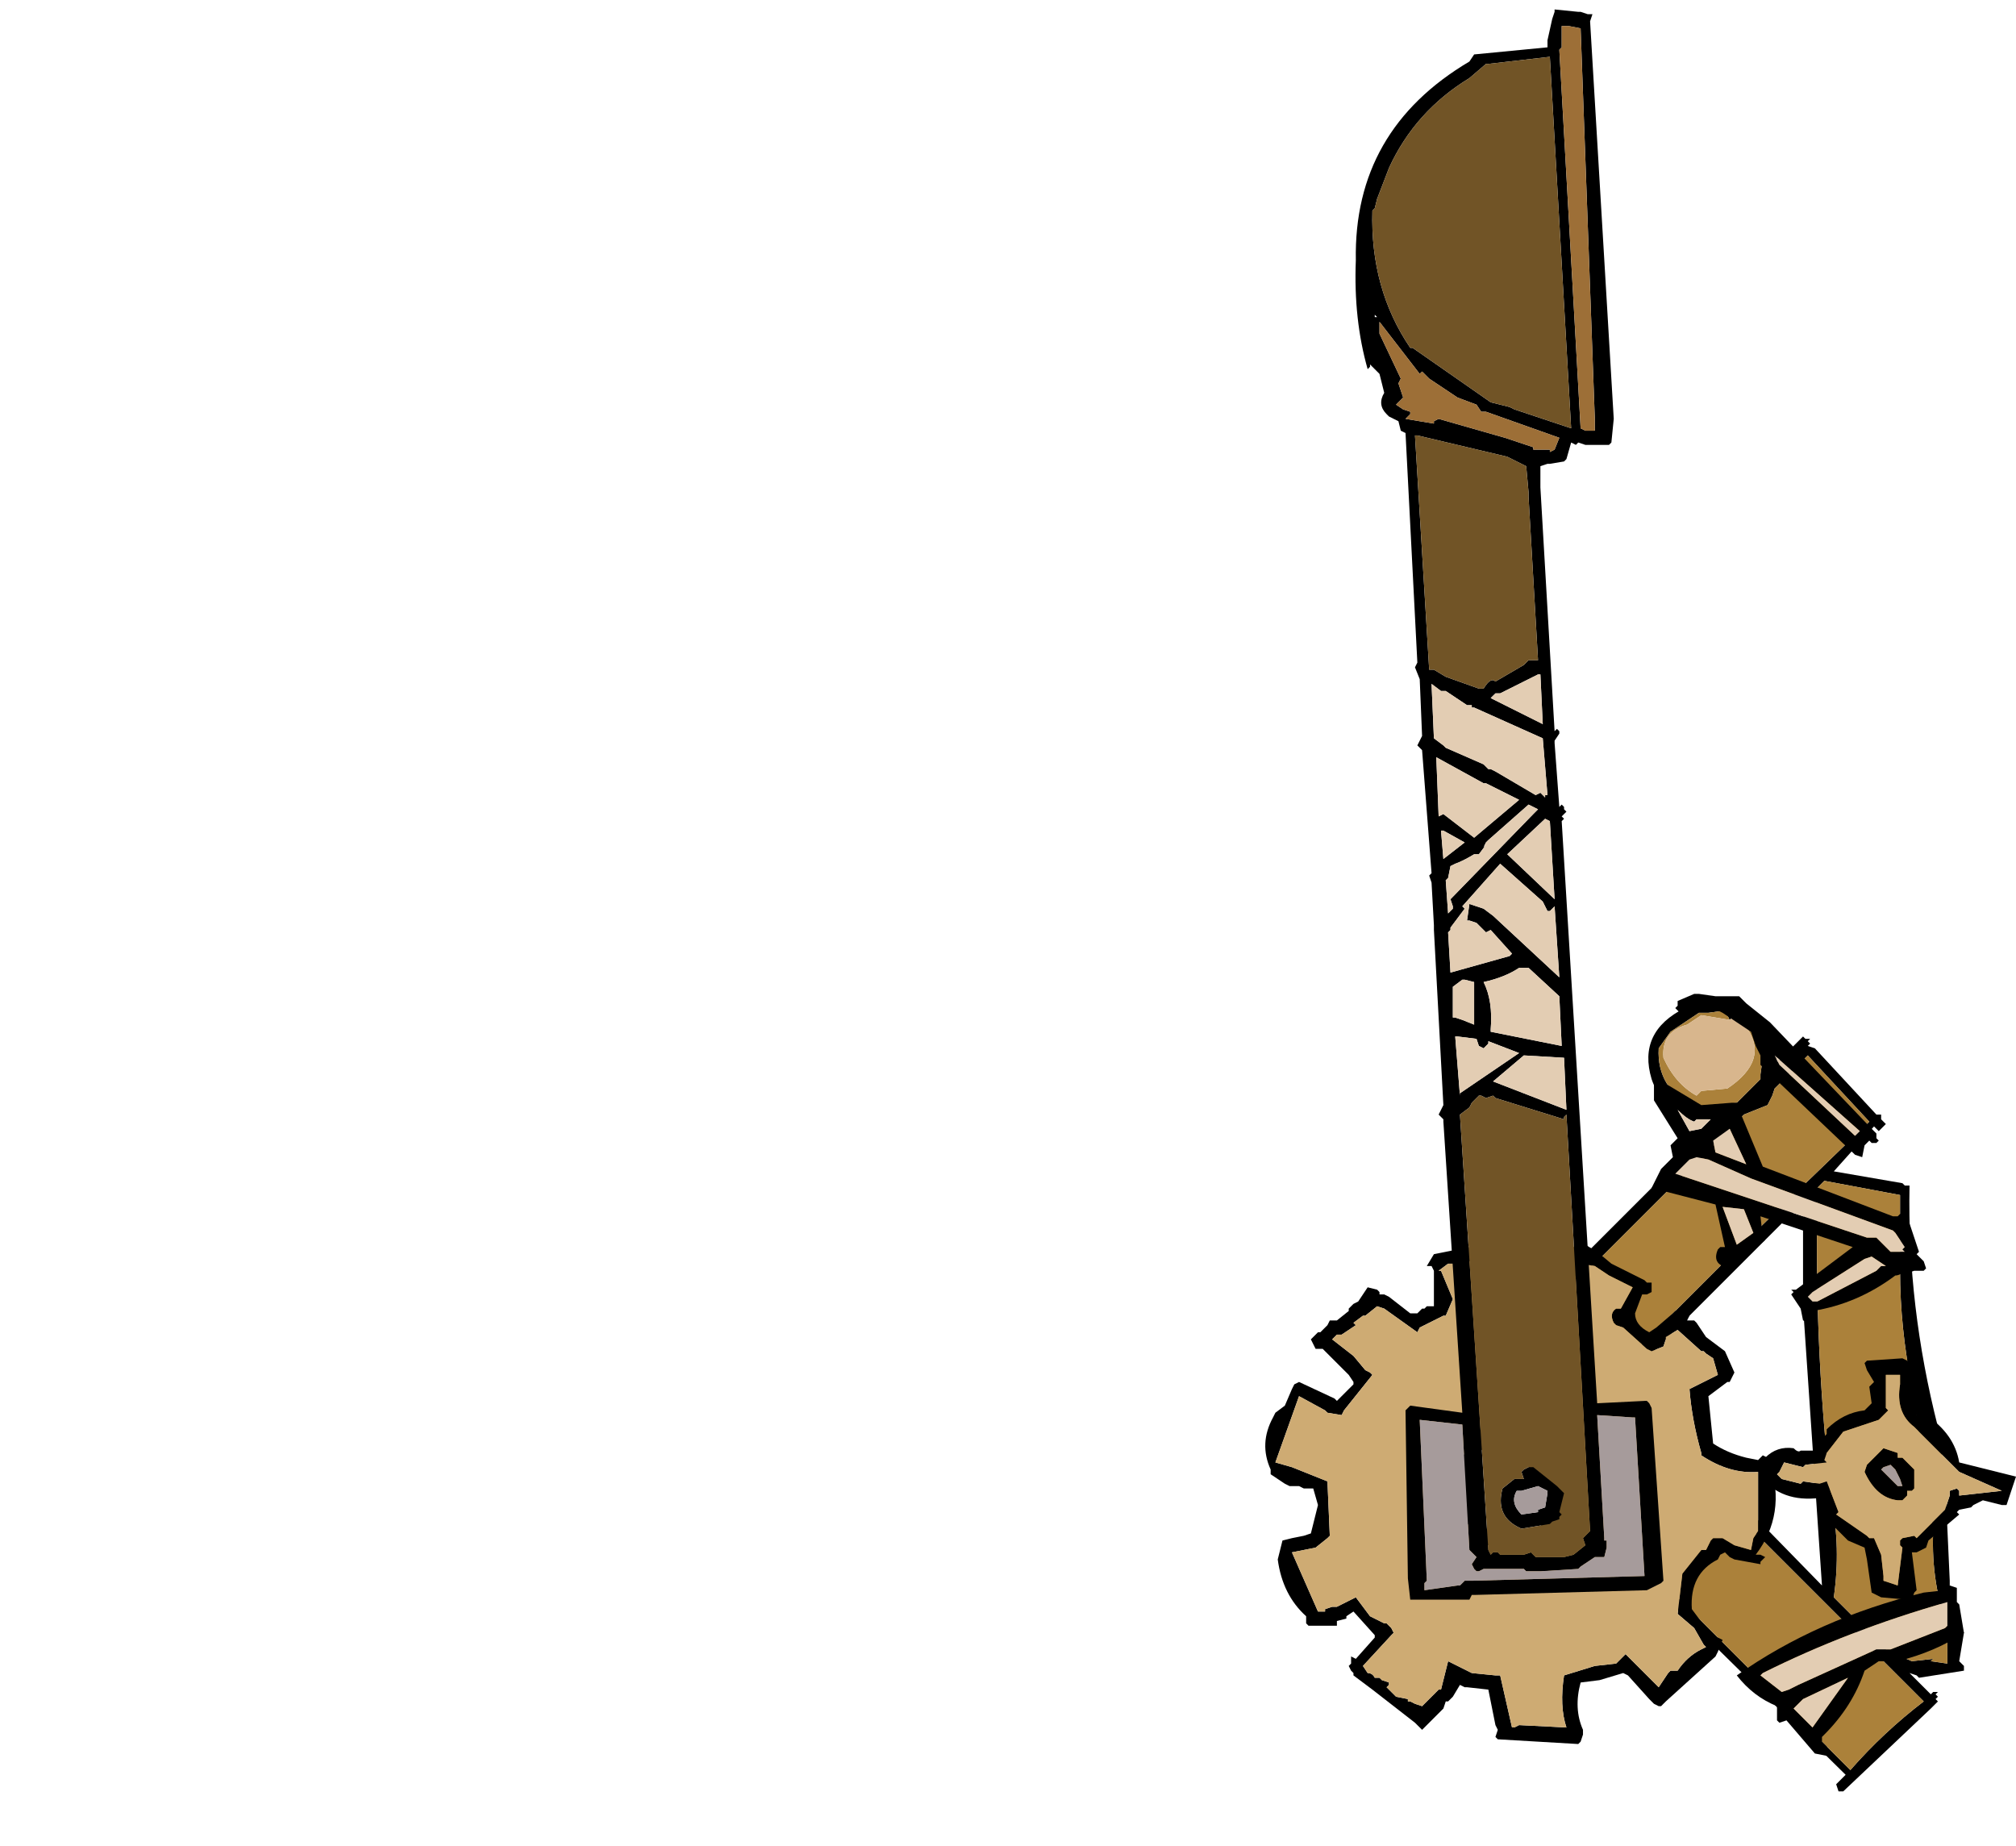 <?xml version="1.0" encoding="UTF-8" standalone="no"?>
<svg xmlns:xlink="http://www.w3.org/1999/xlink" height="234.0px" width="255.6px" xmlns="http://www.w3.org/2000/svg">
  <g transform="matrix(6.0, 0.0, 0.0, 6.0, 190.8, 187.5)">
    <use height="16.85" transform="matrix(1.0, 0.0, 0.0, 1.0, -1.1, -10.25)" width="10.8" xlink:href="#shape0"/>
    <use height="10.55" transform="matrix(1.0, 0.0, 0.0, 1.0, -5.05, -4.95)" width="10.75" xlink:href="#shape1"/>
    <use height="33.65" transform="matrix(1.0, 0.0, 0.0, 1.0, -3.15, -31.05)" width="6.5" xlink:href="#shape2"/>
    <use height="5.1" transform="matrix(1.0, 0.0, 0.0, 1.0, 5.4, -2.55)" width="5.4" xlink:href="#shape3"/>
  </g>
  <defs>
    <g id="shape0" transform="matrix(1.0, 0.0, 0.0, 1.0, 1.1, 10.25)">
      <path d="M9.3 -0.05 L9.4 2.15 9.4 2.45 9.7 3.25 9.6 3.85 9.65 3.9 9.7 3.95 9.7 4.05 8.75 4.2 8.7 4.15 8.55 4.1 9.0 4.55 9.05 4.5 9.15 4.5 9.1 4.55 9.15 4.6 9.1 4.65 9.15 4.7 9.1 4.75 9.0 4.85 7.15 6.6 7.05 6.6 7.0 6.45 7.2 6.25 0.8 -0.05 0.6 -0.05 0.6 -0.15 0.55 -0.2 0.45 -0.3 -0.9 -1.75 -1.0 -1.85 -1.1 -1.95 -1.05 -2.0 -0.95 -2.0 -0.85 -2.2 -0.75 -2.3 -0.55 -2.5 -0.65 -2.6 -0.65 -2.7 -0.6 -2.75 -0.45 -2.7 -0.4 -2.65 3.45 -6.5 4.5 -7.55 3.65 -7.8 Q3.25 -8.0 3.1 -8.45 2.8 -9.45 3.8 -9.95 L3.95 -10.1 4.5 -10.15 5.2 -9.95 5.8 -9.15 5.85 -9.1 5.8 -9.05 5.7 -8.75 6.3 -9.35 6.35 -9.3 6.45 -9.3 6.4 -9.25 6.45 -9.2 6.4 -9.15 6.55 -9.1 7.85 -7.7 7.95 -7.7 7.95 -7.6 8.05 -7.5 8.0 -7.45 7.9 -7.35 7.8 -7.45 6.95 -6.5 8.4 -6.25 8.45 -6.2 8.55 -6.2 Q8.5 -3.65 9.15 -1.1 L9.3 -0.05 M9.35 3.9 L9.35 3.3 9.4 3.25 Q9.0 2.25 9.05 1.1 L8.6 -1.95 Q8.35 -3.2 8.35 -4.4 L8.35 -5.4 8.35 -6.0 6.75 -6.3 6.5 -6.05 6.55 -6.1 6.6 -6.05 6.55 -5.7 6.6 -5.65 Q6.55 -2.6 6.9 0.45 7.1 1.45 6.95 2.5 L8.2 3.75 8.25 3.8 8.25 3.7 8.6 3.85 9.05 3.8 9.0 3.85 9.35 3.9 9.4 3.95 9.35 3.9 M6.3 -5.45 L6.35 -5.9 3.8 -3.35 2.5 -2.05 2.55 -2.0 6.7 2.25 6.3 -3.65 6.3 -5.45 M2.3 -1.85 L0.75 -0.4 0.85 -0.3 7.3 6.15 Q8.0 5.35 8.85 4.7 L2.35 -1.8 2.3 -1.85 M6.4 -8.95 L6.35 -8.9 6.3 -8.85 5.7 -8.25 5.65 -8.1 5.55 -7.9 5.05 -7.7 2.05 -4.7 -0.25 -2.5 1.1 -1.05 4.7 -4.65 7.7 -7.55 6.4 -8.95 M5.1 -9.55 L4.95 -9.7 4.8 -9.75 4.75 -9.7 4.65 -9.9 4.3 -9.85 4.1 -9.85 3.5 -9.45 3.25 -9.1 Q3.2 -8.25 4.05 -7.8 L4.9 -7.95 5.4 -8.45 5.4 -8.55 5.45 -8.9 5.5 -9.15 5.1 -9.55 M-0.4 -2.25 L-0.7 -1.85 0.6 -0.55 0.95 -0.9 -0.45 -2.3 -0.4 -2.25" fill="#000000" fill-rule="evenodd" stroke="none"/>
      <path d="M8.2 3.75 L6.95 2.5 Q7.1 1.45 6.9 0.45 6.55 -2.6 6.6 -5.65 L6.55 -5.7 6.6 -6.05 6.55 -6.1 6.5 -6.05 6.75 -6.3 8.35 -6.0 8.35 -5.4 8.35 -4.4 Q8.35 -3.2 8.6 -1.95 L9.05 1.1 Q9.0 2.25 9.4 3.25 L9.35 3.3 9.35 3.9 9.0 3.85 9.05 3.8 8.6 3.85 8.25 3.7 8.2 3.75 M2.3 -1.85 L2.35 -1.8 8.85 4.7 Q8.0 5.35 7.3 6.15 L0.85 -0.3 0.75 -0.4 2.3 -1.85 M6.35 -8.9 L6.4 -8.95 7.7 -7.55 4.7 -4.65 1.1 -1.05 -0.25 -2.5 2.05 -4.7 5.05 -7.7 5.55 -7.9 5.65 -8.1 5.7 -8.25 6.3 -8.85 6.35 -8.9 M5.1 -9.55 L5.5 -9.15 5.45 -8.9 5.4 -8.55 5.4 -8.45 4.9 -7.95 4.05 -7.8 Q3.2 -8.25 3.25 -9.1 L3.5 -9.45 4.1 -9.85 4.3 -9.85 4.65 -9.9 4.75 -9.7 4.15 -9.8 3.85 -9.6 Q3.3 -9.45 3.35 -8.9 3.6 -8.35 4.05 -8.1 L4.1 -8.15 4.15 -8.2 4.7 -8.25 Q5.6 -8.85 5.1 -9.55" fill="#ab813a" fill-rule="evenodd" stroke="none"/>
      <path d="M6.35 -8.9 L6.4 -8.95 6.35 -8.9" fill="#715426" fill-rule="evenodd" stroke="none"/>
      <path d="M4.75 -9.7 L4.8 -9.75 4.95 -9.7 5.1 -9.55 Q5.6 -8.85 4.7 -8.25 L4.15 -8.2 4.1 -8.15 4.05 -8.1 Q3.6 -8.35 3.35 -8.9 3.3 -9.45 3.85 -9.6 L4.15 -9.8 4.75 -9.7" fill="#d8b68d" fill-rule="evenodd" stroke="none"/>
      <path d="M7.85 -7.2 L7.9 -7.15 7.85 -7.1 7.75 -7.1 7.7 -7.15 7.6 -7.05 7.55 -6.8 7.4 -6.85 5.4 -8.75 5.4 -8.95 5.3 -9.15 5.2 -9.45 4.6 -9.85 4.4 -9.95 4.05 -10.0 4.0 -9.95 3.95 -9.9 3.7 -9.85 3.6 -9.95 3.65 -10.0 3.65 -10.1 4.0 -10.25 4.1 -10.25 4.45 -10.2 4.95 -10.2 5.05 -10.1 5.1 -10.05 5.6 -9.65 7.75 -7.4 7.8 -7.35 7.85 -7.3 7.85 -7.2 M8.5 -5.55 L8.75 -4.8 8.7 -4.75 8.8 -4.65 8.85 -4.6 8.9 -4.45 8.85 -4.4 8.75 -4.4 8.65 -4.4 8.5 -4.35 8.45 -4.4 Q8.35 -4.3 8.25 -4.3 7.45 -3.7 6.5 -3.55 L6.55 -3.3 6.45 -3.3 6.3 -3.35 6.25 -3.6 6.05 -3.9 6.1 -3.95 6.05 -4.0 6.15 -4.0 7.35 -4.9 5.4 -5.55 5.45 -5.1 5.5 -5.05 4.85 -4.5 4.8 -4.45 Q4.35 -4.5 4.5 -4.85 L4.55 -4.9 4.65 -4.9 4.45 -5.8 3.1 -6.15 3.3 -6.55 3.55 -6.8 3.5 -7.05 3.55 -7.1 3.65 -7.2 3.15 -8.0 3.15 -8.5 4.15 -7.9 4.8 -7.95 4.9 -7.95 4.95 -7.9 4.95 -7.8 5.45 -6.6 8.2 -5.55 8.3 -5.55 8.35 -5.6 8.45 -5.6 8.5 -5.55 M8.4 -4.85 L8.45 -4.9 8.25 -5.2 8.2 -5.25 5.2 -6.35 4.3 -6.75 4.05 -6.8 3.9 -6.75 3.75 -6.6 3.6 -6.45 7.65 -5.1 7.85 -5.1 8.0 -4.95 8.15 -4.8 8.45 -4.8 8.4 -4.85 M7.6 -4.65 L6.5 -3.95 6.45 -3.9 6.4 -3.85 6.5 -3.75 6.6 -3.75 7.85 -4.4 7.95 -4.5 8.05 -4.5 7.75 -4.7 7.6 -4.65 M9.3 2.35 L9.4 2.25 9.55 2.3 9.55 2.6 9.6 2.65 9.7 3.25 Q9.1 3.65 8.3 3.85 L7.9 3.85 7.6 4.05 Q7.35 4.8 6.75 5.4 L6.7 5.45 6.7 5.55 6.8 5.65 6.85 5.8 6.8 5.85 6.55 5.8 5.95 5.1 5.8 5.15 5.75 5.1 5.75 4.8 Q5.25 4.6 4.9 4.15 6.6 2.95 8.85 2.4 L9.3 2.35 M9.35 3.1 L9.35 2.6 Q7.25 3.2 5.45 4.1 L5.4 4.15 5.85 4.5 6.0 4.45 6.2 4.35 7.85 3.6 8.15 3.6 9.3 3.15 9.35 3.1 M6.1 4.85 L6.5 5.25 7.25 4.2 6.3 4.65 6.25 4.7 6.15 4.8 6.1 4.85 M7.4 -7.25 L7.5 -7.35 5.7 -8.95 5.8 -8.75 7.4 -7.25 M3.9 -7.35 L4.15 -7.4 4.35 -7.6 4.05 -7.6 4.0 -7.55 Q3.85 -7.6 3.65 -7.8 L3.9 -7.35 3.95 -7.3 3.9 -7.35 M4.75 -7.4 L4.4 -7.15 4.45 -6.9 5.1 -6.65 4.75 -7.4 M4.6 -5.75 L4.9 -4.95 5.25 -5.2 5.05 -5.7 4.6 -5.75" fill="#000000" fill-rule="evenodd" stroke="none"/>
      <path d="M7.6 -4.65 L7.75 -4.7 8.05 -4.5 7.95 -4.5 7.85 -4.4 6.6 -3.75 6.5 -3.75 6.4 -3.85 6.45 -3.9 6.5 -3.95 7.6 -4.65 M8.4 -4.85 L8.45 -4.8 8.15 -4.8 8.0 -4.95 7.85 -5.1 7.65 -5.1 3.6 -6.45 3.75 -6.6 3.9 -6.75 4.05 -6.8 4.3 -6.75 5.2 -6.35 8.2 -5.25 8.25 -5.2 8.45 -4.9 8.4 -4.85 M3.9 -7.35 L3.65 -7.8 Q3.85 -7.6 4.0 -7.55 L4.05 -7.6 4.35 -7.6 4.15 -7.4 3.9 -7.35 M7.4 -7.25 L5.8 -8.75 5.7 -8.95 7.5 -7.35 7.4 -7.25 M6.1 4.85 L6.15 4.8 6.25 4.7 6.3 4.65 7.25 4.2 6.5 5.25 6.1 4.85 M9.35 3.1 L9.3 3.15 8.15 3.6 7.85 3.6 6.2 4.35 6.0 4.45 5.85 4.5 5.4 4.15 5.45 4.1 Q7.25 3.2 9.35 2.6 L9.35 3.1 M4.6 -5.75 L5.05 -5.7 5.25 -5.2 4.9 -4.95 4.6 -5.75 M4.75 -7.4 L5.1 -6.65 4.45 -6.9 4.4 -7.15 4.75 -7.4" fill="#e3cdb3" fill-rule="evenodd" stroke="none"/>
    </g>
    <g id="shape1" transform="matrix(1.0, 0.0, 0.0, 1.0, 5.05, 4.95)">
      <path d="M4.5 3.65 L4.45 3.75 3.4 4.7 3.3 4.8 3.25 4.8 3.15 4.75 3.05 4.65 2.6 4.15 2.5 4.1 2.0 4.25 1.6 4.3 Q1.45 4.85 1.65 5.3 L1.65 5.4 1.6 5.55 1.55 5.6 -0.15 5.5 -0.2 5.45 -0.15 5.3 -0.2 5.2 -0.35 4.45 -0.8 4.4 -0.85 4.4 -0.95 4.35 -1.1 4.6 -1.2 4.7 -1.25 4.7 -1.3 4.85 -1.55 5.1 -1.65 5.2 -1.7 5.25 -1.75 5.3 -1.85 5.2 -1.9 5.15 -2.8 4.45 -3.2 4.15 -3.2 4.1 -3.25 4.05 -3.3 3.95 -3.25 3.9 -3.25 3.75 -3.15 3.8 -2.75 3.35 -2.75 3.3 -3.2 2.8 -3.35 2.9 -3.35 2.95 -3.55 3.0 -3.55 3.05 -3.55 3.1 -4.15 3.1 -4.2 3.05 -4.2 2.9 Q-4.7 2.45 -4.8 1.7 L-4.75 1.5 -4.7 1.3 -4.5 1.25 -4.25 1.2 -4.1 1.15 -3.95 0.55 -4.05 0.2 -4.25 0.2 -4.35 0.15 -4.55 0.15 -4.65 0.1 -4.8 0.0 -4.95 -0.1 -4.95 -0.2 Q-5.2 -0.75 -4.9 -1.3 L-4.85 -1.4 -4.65 -1.55 -4.5 -1.9 -4.45 -2.0 -4.35 -2.05 -3.6 -1.7 -3.55 -1.65 -3.2 -2.0 -3.2 -2.05 -3.3 -2.2 -3.4 -2.3 -3.85 -2.75 -4.0 -2.75 -4.1 -2.95 -3.95 -3.1 -3.9 -3.1 -3.75 -3.25 -3.7 -3.35 -3.55 -3.35 -3.3 -3.55 -3.3 -3.6 -3.2 -3.7 -3.1 -3.75 -2.9 -4.05 -2.7 -4.0 -2.65 -3.95 -2.65 -3.9 -2.55 -3.9 -2.45 -3.85 -2.0 -3.5 -1.85 -3.5 -1.75 -3.6 -1.7 -3.6 -1.65 -3.65 -1.6 -3.65 -1.5 -3.65 -1.5 -4.4 -1.55 -4.5 -1.65 -4.5 -1.5 -4.75 -0.5 -4.95 -0.35 -4.95 -0.25 -4.95 -0.25 -4.9 0.05 -4.85 0.15 -4.9 0.25 -4.8 0.3 -4.75 Q0.15 -4.45 0.3 -4.2 L0.85 -4.1 1.1 -4.0 1.3 -4.75 1.4 -4.9 1.5 -4.9 1.6 -4.9 1.7 -4.95 1.95 -4.8 2.25 -4.55 2.95 -4.2 3.0 -4.15 3.1 -4.15 3.1 -3.95 3.0 -3.9 2.9 -3.9 2.75 -3.5 Q2.75 -3.25 3.05 -3.1 L3.2 -3.2 3.55 -3.5 3.6 -3.55 3.75 -3.55 3.8 -3.55 3.9 -3.5 3.9 -3.45 3.85 -3.35 4.0 -3.35 4.05 -3.3 4.25 -3.0 4.65 -2.7 4.85 -2.25 4.8 -2.15 4.75 -2.05 4.7 -2.05 4.3 -1.75 4.4 -0.75 Q4.7 -0.55 5.1 -0.45 L5.35 -0.4 5.45 -0.5 5.55 -0.45 5.55 -0.4 5.6 -0.35 Q5.95 0.75 5.3 1.6 L5.4 1.6 5.5 1.65 5.4 1.75 5.4 1.8 4.85 1.7 4.75 1.65 4.65 1.55 4.55 1.6 4.5 1.7 Q3.9 2.0 3.95 2.75 L4.4 3.35 4.5 3.35 4.6 3.4 4.5 3.65 M4.15 -0.55 Q3.95 -1.25 3.9 -1.9 L4.5 -2.2 4.4 -2.55 4.25 -2.65 4.2 -2.7 4.15 -2.7 3.65 -3.15 3.4 -3.0 3.4 -2.95 3.35 -2.8 3.1 -2.7 3.0 -2.75 2.5 -3.2 2.35 -3.25 2.3 -3.3 Q2.2 -3.5 2.35 -3.6 L2.45 -3.6 2.7 -4.05 2.3 -4.25 2.2 -4.3 1.9 -4.5 1.6 -4.55 1.6 -4.45 1.55 -4.4 1.5 -4.35 1.55 -4.3 1.5 -4.3 1.25 -3.7 0.95 -3.75 0.8 -3.85 0.5 -3.9 0.25 -3.9 Q-0.15 -4.3 -0.05 -4.6 L-0.2 -4.6 -0.3 -4.55 -0.4 -4.6 -0.45 -4.65 -1.05 -4.55 -1.2 -4.55 -1.4 -4.4 -1.35 -4.4 -1.1 -3.8 -1.25 -3.45 -1.3 -3.45 -1.8 -3.2 -1.85 -3.1 -2.55 -3.6 -2.7 -3.65 -2.95 -3.45 -3.0 -3.45 -3.2 -3.3 -3.15 -3.25 -3.3 -3.15 -3.45 -3.05 -3.55 -3.05 -3.65 -2.95 -3.2 -2.6 -2.95 -2.3 -2.85 -2.25 -2.8 -2.2 -3.4 -1.45 -3.45 -1.35 -3.75 -1.4 -3.8 -1.45 -4.35 -1.75 -4.85 -0.35 -4.5 -0.25 -3.75 0.05 -3.7 1.2 -3.75 1.25 -4.0 1.45 -4.5 1.55 -3.95 2.8 -3.8 2.8 -3.8 2.75 -3.65 2.7 -3.55 2.7 -3.25 2.55 -3.15 2.5 -2.85 2.9 -2.55 3.05 -2.5 3.05 -2.4 3.15 -2.35 3.25 -2.4 3.3 -3.0 3.95 -2.9 4.1 Q-2.8 4.1 -2.75 4.2 L-2.65 4.2 -2.6 4.25 -2.45 4.3 -2.45 4.35 -2.5 4.4 -2.3 4.6 -2.05 4.65 -2.05 4.7 -2.0 4.7 -1.9 4.75 -1.75 4.8 -1.4 4.45 -1.35 4.45 -1.2 3.85 -0.7 4.1 -0.2 4.15 -0.1 4.15 0.15 5.25 0.2 5.25 0.3 5.2 1.3 5.25 Q1.15 4.8 1.25 4.15 L1.9 3.95 2.35 3.9 2.55 3.7 3.25 4.4 3.45 4.1 3.5 4.05 3.6 4.05 3.65 4.05 Q3.85 3.75 4.15 3.6 L4.25 3.55 4.2 3.5 4.0 3.15 3.65 2.85 3.75 2.0 4.15 1.5 4.25 1.5 4.3 1.4 4.35 1.3 4.4 1.25 4.5 1.25 4.6 1.25 4.85 1.4 5.2 1.5 5.25 1.25 5.35 1.1 5.35 -0.15 Q4.75 -0.1 4.15 -0.5 L4.15 -0.55 M1.1 0.6 L1.2 0.3 1.2 -0.05 1.0 -0.55 0.9 -0.65 0.8 -0.75 0.7 -0.85 0.55 -0.95 0.3 -1.05 -0.2 -0.95 -0.45 -0.65 -0.75 -0.35 -0.6 0.9 -0.05 1.3 0.35 1.3 0.8 0.95 1.1 0.6 M1.4 0.75 Q0.8 1.55 -0.05 1.55 L-0.45 1.35 Q-1.5 0.35 -0.65 -0.9 -0.25 -1.4 0.35 -1.35 L0.7 -1.25 0.8 -1.2 0.85 -1.15 0.85 -1.1 0.85 -1.0 1.1 -0.85 1.5 -0.45 Q1.65 0.15 1.4 0.7 L1.4 0.75" fill="#000000" fill-rule="evenodd" stroke="none"/>
      <path d="M4.15 -0.55 L4.15 -0.5 Q4.75 -0.1 5.35 -0.15 L5.35 1.1 5.25 1.25 5.2 1.5 4.85 1.4 4.6 1.25 4.5 1.25 4.4 1.25 4.35 1.3 4.3 1.4 4.25 1.5 4.15 1.5 3.75 2.0 3.65 2.85 4.0 3.15 4.2 3.5 4.25 3.55 4.15 3.6 Q3.85 3.75 3.65 4.05 L3.6 4.05 3.5 4.05 3.45 4.1 3.25 4.4 2.55 3.7 2.35 3.9 1.9 3.95 1.25 4.15 Q1.15 4.8 1.3 5.25 L0.3 5.2 0.2 5.25 0.15 5.25 -0.1 4.15 -0.2 4.15 -0.7 4.1 -1.2 3.85 -1.35 4.45 -1.4 4.45 -1.75 4.8 -1.9 4.75 -2.0 4.7 -2.05 4.7 -2.05 4.65 -2.3 4.6 -2.5 4.4 -2.45 4.35 -2.45 4.3 -2.6 4.25 -2.65 4.2 -2.75 4.2 Q-2.8 4.1 -2.9 4.1 L-3.0 3.95 -2.4 3.3 -2.35 3.25 -2.4 3.15 -2.5 3.05 -2.55 3.05 -2.85 2.9 -3.15 2.5 -3.25 2.55 -3.55 2.7 -3.65 2.7 -3.8 2.75 -3.8 2.8 -3.95 2.8 -4.5 1.55 -4.0 1.45 -3.75 1.25 -3.7 1.2 -3.75 0.05 -4.5 -0.25 -4.85 -0.35 -4.35 -1.75 -3.8 -1.45 -3.75 -1.4 -3.45 -1.35 -3.4 -1.45 -2.8 -2.2 -2.85 -2.25 -2.95 -2.3 -3.2 -2.6 -3.65 -2.95 -3.55 -3.05 -3.45 -3.05 -3.3 -3.15 -3.15 -3.25 -3.2 -3.3 -3.0 -3.45 -2.95 -3.45 -2.7 -3.65 -2.55 -3.6 -1.85 -3.1 -1.8 -3.2 -1.3 -3.45 -1.25 -3.45 -1.1 -3.8 -1.35 -4.4 -1.4 -4.4 -1.2 -4.55 -1.05 -4.55 -0.45 -4.65 -0.4 -4.6 -0.3 -4.55 -0.2 -4.6 -0.05 -4.6 Q-0.15 -4.3 0.25 -3.9 L0.5 -3.9 0.8 -3.85 0.95 -3.75 1.25 -3.7 1.5 -4.3 1.55 -4.3 1.5 -4.35 1.55 -4.4 1.6 -4.45 1.6 -4.55 1.9 -4.5 2.2 -4.3 2.3 -4.25 2.7 -4.05 2.45 -3.6 2.35 -3.6 Q2.2 -3.5 2.3 -3.3 L2.35 -3.25 2.5 -3.2 3.0 -2.75 3.1 -2.7 3.35 -2.8 3.4 -2.95 3.4 -3.0 3.65 -3.15 4.15 -2.7 4.2 -2.7 4.25 -2.65 4.4 -2.55 4.5 -2.2 3.9 -1.9 Q3.95 -1.25 4.15 -0.55 M1.4 0.75 L1.4 0.7 Q1.65 0.15 1.5 -0.45 L1.1 -0.85 0.85 -1.0 0.85 -1.1 0.85 -1.15 0.8 -1.2 0.7 -1.25 0.35 -1.35 Q-0.25 -1.4 -0.65 -0.9 -1.5 0.35 -0.45 1.35 L-0.05 1.55 Q0.8 1.55 1.4 0.75" fill="#ceab73" fill-rule="evenodd" stroke="none"/>
    </g>
    <g id="shape2" transform="matrix(1.0, 0.0, 0.0, 1.0, 3.15, 31.05)">
      <path d="M3.0 2.35 L-0.65 2.45 -0.7 2.45 -0.75 2.55 -0.8 2.55 -2.0 2.55 -2.05 2.1 -2.1 -1.45 -2.05 -1.5 -2.0 -1.55 -0.9 -1.4 -1.3 -7.55 -1.3 -7.6 -1.4 -7.7 -1.3 -7.9 -1.5 -11.6 -1.5 -11.7 -1.55 -12.6 -1.6 -12.75 -1.55 -12.8 -1.75 -15.4 -1.8 -15.45 -1.85 -15.5 -1.75 -15.7 -1.8 -16.9 -1.9 -17.15 -1.85 -17.25 -2.1 -22.1 -2.2 -22.15 -2.25 -22.35 -2.45 -22.45 -2.5 -22.5 Q-2.7 -22.7 -2.55 -22.95 L-2.65 -23.35 -2.85 -23.55 -2.85 -23.5 -2.9 -23.45 Q-3.2 -24.5 -3.15 -25.75 -3.2 -28.5 -0.75 -29.95 L-0.65 -30.1 0.9 -30.25 0.9 -30.3 0.9 -30.4 1.0 -30.85 1.05 -31.0 1.05 -31.05 1.55 -31.0 1.6 -31.0 1.75 -30.95 1.85 -30.95 1.8 -30.8 2.3 -22.4 2.25 -21.9 2.2 -21.85 2.15 -21.85 2.1 -21.85 1.7 -21.85 1.55 -21.9 1.5 -21.85 1.4 -21.9 1.3 -21.55 1.25 -21.5 0.95 -21.45 0.9 -21.45 0.75 -21.4 0.75 -20.95 1.05 -15.8 1.1 -15.85 1.15 -15.8 1.15 -15.75 1.05 -15.6 1.05 -15.55 1.15 -14.2 1.2 -14.25 1.25 -14.2 1.25 -14.15 1.3 -14.1 1.2 -14.0 1.25 -13.95 1.2 -13.9 1.95 -1.6 2.95 -1.65 3.0 -1.65 3.05 -1.6 3.1 -1.5 3.35 2.15 3.3 2.2 3.0 2.35 M2.1 1.3 L2.15 1.3 2.15 1.35 2.15 1.45 2.1 1.65 2.05 1.65 1.95 1.65 1.9 1.65 1.6 1.85 1.55 1.9 0.75 1.95 0.55 1.95 0.45 1.95 0.4 1.9 -0.4 1.9 -0.45 1.9 -0.55 1.95 -0.6 1.95 -0.65 1.9 -0.7 1.8 -0.6 1.65 -0.7 1.55 -0.75 1.5 -0.9 -1.15 -1.8 -1.25 -1.65 2.15 -1.7 2.2 -1.7 2.35 -1.0 2.25 -0.95 2.25 -0.85 2.15 -0.7 2.15 2.95 2.05 2.75 -1.3 2.7 -1.3 1.95 -1.35 2.1 1.25 2.1 1.3 M1.8 1.1 L1.3 -7.7 1.25 -7.65 1.25 -7.6 -0.2 -8.05 -0.25 -8.1 -0.4 -8.05 -0.5 -8.1 -0.55 -8.1 -0.65 -8.0 -0.7 -7.95 -0.75 -7.85 -0.95 -7.7 -0.35 1.5 -0.3 1.6 -0.25 1.55 -0.15 1.55 -0.1 1.6 -0.05 1.6 0.4 1.6 0.55 1.55 0.6 1.6 0.65 1.65 1.25 1.65 1.45 1.6 1.7 1.4 1.65 1.25 1.7 1.2 1.8 1.1 M1.0 0.9 L0.95 0.95 0.35 1.05 0.25 1.0 Q-0.2 0.75 -0.05 0.2 L0.2 0.0 0.4 0.0 0.35 -0.15 0.4 -0.2 0.5 -0.25 0.6 -0.25 1.1 0.15 1.25 0.3 1.15 0.7 1.2 0.75 1.15 0.8 1.15 0.85 1.0 0.9 M0.9 0.25 L0.7 0.15 0.35 0.25 0.25 0.25 Q0.1 0.5 0.35 0.75 L0.7 0.7 0.7 0.65 0.85 0.6 0.9 0.3 0.9 0.25 M1.35 -30.7 L1.25 -30.7 1.2 -30.7 1.2 -30.3 1.2 -30.25 1.15 -30.2 1.6 -22.2 1.7 -22.15 1.9 -22.15 1.9 -22.4 1.6 -30.65 1.35 -30.7 M-0.4 -29.9 L-0.75 -29.6 Q-1.9 -28.9 -2.45 -27.7 L-2.7 -27.05 -2.75 -26.85 -2.8 -26.8 Q-2.85 -25.15 -2.0 -23.9 L-1.95 -23.9 -0.3 -22.75 0.1 -22.65 0.2 -22.6 1.4 -22.2 0.95 -30.05 -0.35 -29.9 -0.4 -29.9 M-0.5 -22.55 L-0.6 -22.7 -1.0 -22.85 -1.6 -23.25 -1.75 -23.4 -1.8 -23.35 -2.65 -24.45 -2.65 -24.2 -2.2 -23.25 -2.25 -23.15 -2.15 -22.85 -2.3 -22.7 -2.15 -22.6 -2.0 -22.55 -2.0 -22.5 -2.1 -22.4 -1.5 -22.3 -1.5 -22.35 -1.4 -22.4 0.0 -22.0 0.6 -21.8 0.6 -21.75 0.9 -21.75 0.95 -21.75 0.95 -21.7 1.05 -21.75 1.15 -22.0 -0.4 -22.55 -0.45 -22.55 -0.5 -22.55 M0.05 -21.6 L-1.85 -22.05 -1.9 -22.05 -1.6 -17.1 -1.5 -17.1 -1.25 -16.95 -0.55 -16.7 -0.45 -16.7 Q-0.3 -16.95 -0.2 -16.85 L0.4 -17.2 0.5 -17.3 0.65 -17.3 0.7 -17.3 0.5 -20.75 0.5 -20.85 0.45 -21.4 0.05 -21.6 M-0.1 -16.6 L-0.2 -16.6 -0.3 -16.5 0.8 -15.95 0.75 -17.0 0.7 -17.0 -0.1 -16.6 M1.05 -12.25 L0.95 -13.9 0.85 -13.95 0.05 -13.2 1.05 -12.25 1.05 -12.2 1.05 -12.25 M0.9 -14.45 L0.9 -14.4 0.9 -14.45 0.8 -15.65 -0.65 -16.3 -0.7 -16.3 -0.7 -16.35 -0.8 -16.35 -1.25 -16.65 -1.35 -16.65 -1.55 -16.8 -1.5 -15.65 -1.3 -15.5 -1.25 -15.45 -0.45 -15.1 -0.35 -15.0 -0.3 -15.0 -0.2 -14.95 0.65 -14.45 0.75 -14.5 0.85 -14.4 0.85 -14.45 0.9 -14.45 M0.5 -14.25 L-0.35 -13.5 -0.4 -13.45 -0.45 -13.35 -0.4 -13.4 -0.55 -13.2 -0.6 -13.2 -0.65 -13.2 Q-0.9 -13.05 -1.05 -13.0 L-1.15 -12.95 -1.2 -12.7 -1.25 -12.65 -1.2 -11.95 -1.1 -12.05 -1.1 -12.1 -1.15 -12.25 0.6 -14.05 0.7 -14.15 0.5 -14.25 M0.8 -12.2 L-0.1 -13.0 -0.9 -12.1 -0.85 -12.05 -1.15 -11.65 -1.15 -11.6 -1.2 -11.55 -1.15 -10.7 0.1 -11.05 0.15 -11.1 -0.3 -11.6 -0.4 -11.55 -0.6 -11.75 -0.75 -11.8 -0.8 -11.8 -0.75 -12.15 -0.45 -12.05 -0.25 -11.9 1.15 -10.6 1.05 -12.1 0.95 -12.0 0.9 -12.0 0.8 -12.2 M0.35 -10.8 L0.3 -10.8 Q0.0 -10.6 -0.45 -10.5 -0.25 -10.1 -0.3 -9.5 L-0.3 -9.45 1.2 -9.15 1.15 -10.2 0.5 -10.8 0.35 -10.8 M1.25 -8.9 L0.4 -8.95 -0.25 -8.4 1.3 -7.8 1.25 -8.9 M-0.95 -8.15 L0.3 -9.0 -0.35 -9.25 -0.35 -9.2 -0.4 -9.15 -0.45 -9.1 -0.55 -9.15 -0.6 -9.3 -1.0 -9.35 -1.05 -9.35 -0.95 -8.1 -0.95 -8.15 M-0.65 -9.6 L-0.65 -10.5 -0.85 -10.55 -0.9 -10.55 -1.1 -10.4 -1.1 -9.75 -1.05 -9.75 -0.9 -9.7 -0.65 -9.6 M-0.85 -13.45 L-1.3 -13.7 -1.35 -13.7 -1.3 -13.1 -0.85 -13.45 M-1.3 -14.05 L-0.65 -13.55 0.3 -14.35 -0.4 -14.7 -0.45 -14.7 -1.45 -15.25 -1.4 -14.0 -1.3 -14.05 M-2.75 -24.55 L-2.7 -24.55 -2.75 -24.6 -2.75 -24.55" fill="#000000" fill-rule="evenodd" stroke="none"/>
      <path d="M2.1 1.3 L2.1 1.25 1.95 -1.35 2.7 -1.3 2.75 -1.3 2.95 2.05 -0.7 2.15 -0.85 2.15 -0.95 2.25 -1.0 2.25 -1.7 2.35 -1.7 2.2 -1.65 2.15 -1.8 -1.25 -0.9 -1.15 -0.75 1.5 -0.7 1.55 -0.6 1.65 -0.7 1.8 -0.65 1.9 -0.6 1.95 -0.55 1.95 -0.45 1.9 -0.4 1.9 0.4 1.9 0.45 1.95 0.55 1.95 0.75 1.95 1.55 1.9 1.6 1.85 1.9 1.65 1.95 1.65 2.05 1.65 2.1 1.65 2.15 1.45 2.15 1.35 2.15 1.3 2.1 1.3 M0.9 0.25 L0.9 0.3 0.85 0.6 0.7 0.65 0.7 0.7 0.35 0.75 Q0.1 0.5 0.25 0.25 L0.35 0.25 0.7 0.15 0.9 0.25" fill="#a69b9b" fill-rule="evenodd" stroke="none"/>
      <path d="M1.0 0.9 L1.15 0.85 1.15 0.8 1.2 0.75 1.15 0.7 1.25 0.3 1.1 0.15 0.6 -0.25 0.5 -0.25 0.4 -0.2 0.35 -0.15 0.4 0.0 0.2 0.0 -0.05 0.2 Q-0.2 0.75 0.25 1.0 L0.35 1.05 0.95 0.95 1.0 0.9 M1.8 1.1 L1.7 1.2 1.65 1.25 1.7 1.4 1.45 1.6 1.25 1.65 0.65 1.65 0.6 1.6 0.55 1.55 0.4 1.6 -0.05 1.6 -0.1 1.6 -0.15 1.55 -0.25 1.55 -0.3 1.6 -0.35 1.5 -0.95 -7.7 -0.75 -7.85 -0.7 -7.95 -0.65 -8.0 -0.55 -8.1 -0.5 -8.1 -0.4 -8.05 -0.25 -8.1 -0.2 -8.05 1.25 -7.6 1.25 -7.65 1.3 -7.7 1.8 1.1 M-0.4 -29.9 L-0.35 -29.9 0.95 -30.05 1.4 -22.2 0.2 -22.6 0.1 -22.65 -0.3 -22.75 -1.95 -23.9 -2.0 -23.9 Q-2.85 -25.15 -2.8 -26.8 L-2.75 -26.85 -2.7 -27.05 -2.45 -27.7 Q-1.9 -28.9 -0.75 -29.6 L-0.4 -29.9 M0.05 -21.6 L0.45 -21.4 0.5 -20.85 0.5 -20.75 0.7 -17.3 0.65 -17.3 0.5 -17.3 0.4 -17.2 -0.2 -16.85 Q-0.3 -16.95 -0.45 -16.7 L-0.55 -16.7 -1.25 -16.95 -1.5 -17.1 -1.6 -17.1 -1.9 -22.05 -1.85 -22.05 0.05 -21.6" fill="#715426" fill-rule="evenodd" stroke="none"/>
      <path d="M1.35 -30.7 L1.6 -30.65 1.9 -22.4 1.9 -22.15 1.7 -22.15 1.6 -22.2 1.15 -30.2 1.2 -30.25 1.2 -30.3 1.2 -30.7 1.25 -30.7 1.35 -30.7 M-0.5 -22.55 L-0.45 -22.55 -0.4 -22.55 1.15 -22.0 1.05 -21.75 0.95 -21.7 0.95 -21.75 0.9 -21.75 0.6 -21.75 0.6 -21.8 0.0 -22.0 -1.4 -22.4 -1.5 -22.35 -1.5 -22.3 -2.1 -22.4 -2.0 -22.5 -2.0 -22.55 -2.15 -22.6 -2.3 -22.7 -2.15 -22.85 -2.25 -23.15 -2.2 -23.25 -2.65 -24.2 -2.65 -24.45 -1.8 -23.35 -1.75 -23.4 -1.6 -23.25 -1.0 -22.85 -0.6 -22.7 -0.5 -22.55" fill="#9d6f37" fill-rule="evenodd" stroke="none"/>
      <path d="M1.05 -12.25 L0.05 -13.2 0.85 -13.95 0.95 -13.9 1.05 -12.25 M-0.1 -16.6 L0.7 -17.0 0.75 -17.0 0.8 -15.95 -0.3 -16.5 -0.2 -16.6 -0.1 -16.6 M0.9 -14.45 L0.85 -14.45 0.85 -14.4 0.75 -14.5 0.65 -14.45 -0.2 -14.95 -0.3 -15.0 -0.35 -15.0 -0.45 -15.1 -1.25 -15.45 -1.3 -15.5 -1.5 -15.65 -1.55 -16.8 -1.35 -16.65 -1.25 -16.65 -0.8 -16.35 -0.7 -16.35 -0.7 -16.3 -0.65 -16.3 0.8 -15.65 0.9 -14.45 M-1.3 -14.05 L-1.4 -14.0 -1.45 -15.25 -0.45 -14.7 -0.4 -14.7 0.3 -14.35 -0.65 -13.55 -1.3 -14.05 M-0.85 -13.45 L-1.3 -13.1 -1.35 -13.7 -1.3 -13.7 -0.85 -13.45 M-0.65 -9.6 L-0.9 -9.7 -1.05 -9.75 -1.1 -9.75 -1.1 -10.4 -0.9 -10.55 -0.85 -10.55 -0.65 -10.5 -0.65 -9.6 M-0.95 -8.15 L-0.95 -8.1 -1.05 -9.35 -1.0 -9.35 -0.6 -9.3 -0.55 -9.15 -0.45 -9.1 -0.4 -9.15 -0.35 -9.2 -0.35 -9.25 0.3 -9.0 -0.95 -8.15 M1.25 -8.9 L1.3 -7.8 -0.25 -8.4 0.4 -8.95 1.25 -8.9 M0.35 -10.8 L0.5 -10.8 1.15 -10.2 1.2 -9.15 -0.3 -9.45 -0.3 -9.5 Q-0.25 -10.1 -0.45 -10.5 0.0 -10.6 0.3 -10.8 L0.35 -10.8 M0.8 -12.2 L0.9 -12.0 0.95 -12.0 1.05 -12.1 1.15 -10.6 -0.25 -11.9 -0.45 -12.05 -0.75 -12.15 -0.8 -11.8 -0.75 -11.8 -0.6 -11.75 -0.4 -11.55 -0.3 -11.6 0.15 -11.1 0.1 -11.05 -1.15 -10.7 -1.2 -11.55 -1.15 -11.6 -1.15 -11.65 -0.85 -12.05 -0.9 -12.1 -0.1 -13.0 0.8 -12.2 M0.5 -14.25 L0.7 -14.15 0.6 -14.05 -1.15 -12.25 -1.1 -12.1 -1.1 -12.05 -1.2 -11.95 -1.25 -12.65 -1.2 -12.7 -1.15 -12.95 -1.05 -13.0 Q-0.9 -13.05 -0.65 -13.2 L-0.6 -13.2 -0.55 -13.2 -0.4 -13.4 -0.45 -13.35 -0.4 -13.45 -0.35 -13.5 0.5 -14.25" fill="#e3cdb3" fill-rule="evenodd" stroke="none"/>
    </g>
    <g id="shape3" transform="matrix(1.0, 0.0, 0.0, 1.0, -5.4, 2.55)">
      <path d="M10.1 0.45 L9.9 0.55 9.85 0.6 9.6 0.65 9.55 0.7 9.6 0.75 8.95 1.3 8.9 1.45 8.7 1.55 8.6 1.55 8.7 2.35 8.65 2.4 8.6 2.55 8.5 2.55 7.95 2.5 7.75 2.4 7.65 1.7 7.6 1.45 7.25 1.3 6.75 0.8 6.65 0.4 Q5.85 0.5 5.4 -0.05 L5.5 -0.15 5.55 -0.2 Q5.45 -0.3 5.5 -0.45 5.75 -0.7 6.1 -0.65 6.2 -0.55 6.25 -0.6 L6.55 -0.6 6.55 -0.7 6.8 -0.95 6.8 -1.05 Q7.15 -1.4 7.6 -1.45 L7.65 -1.5 7.75 -1.6 7.7 -1.95 7.8 -2.05 7.65 -2.3 7.6 -2.45 7.65 -2.5 8.4 -2.55 8.6 -2.45 8.7 -1.35 8.75 -1.4 8.9 -1.35 Q9.5 -0.95 9.6 -0.35 L10.8 -0.05 10.6 0.55 10.5 0.55 10.1 0.45 M9.6 -0.15 L8.65 -1.1 Q8.25 -1.4 8.35 -2.0 L8.35 -2.2 8.15 -2.2 8.05 -2.2 8.05 -1.7 8.05 -1.6 8.05 -1.5 8.1 -1.45 7.9 -1.25 7.15 -1.0 6.8 -0.55 6.75 -0.4 6.8 -0.35 6.35 -0.3 6.3 -0.25 5.9 -0.35 5.8 -0.15 5.75 -0.1 5.85 0.0 6.25 0.1 6.3 0.05 6.65 0.1 6.8 0.05 7.05 0.7 7.0 0.75 7.65 1.2 7.7 1.25 7.8 1.25 7.95 1.6 8.0 2.05 8.0 2.15 8.3 2.25 8.4 1.45 8.35 1.4 8.35 1.3 8.4 1.25 8.65 1.2 8.7 1.25 9.2 0.75 9.3 0.65 9.4 0.35 9.4 0.25 9.55 0.2 9.6 0.25 9.6 0.35 10.5 0.25 9.6 -0.15 M8.0 -0.65 L8.3 -0.55 8.3 -0.45 8.4 -0.45 8.45 -0.4 8.6 -0.25 8.65 -0.2 8.65 0.0 8.65 0.2 8.6 0.25 8.5 0.25 8.5 0.35 8.4 0.45 8.3 0.45 Q7.85 0.4 7.6 -0.15 L7.65 -0.3 7.8 -0.45 7.85 -0.5 7.95 -0.6 8.0 -0.65 M8.4 0.15 L8.35 0.0 8.25 -0.2 8.15 -0.3 8.0 -0.25 7.95 -0.2 8.0 -0.15 8.3 0.15 8.4 0.15" fill="#000000" fill-rule="evenodd" stroke="none"/>
      <path d="M8.0 -0.65 L7.95 -0.6 7.85 -0.5 7.8 -0.45 7.65 -0.3 7.6 -0.15 Q7.85 0.4 8.3 0.45 L8.4 0.45 8.5 0.35 8.5 0.25 8.6 0.25 8.65 0.2 8.65 0.0 8.65 -0.2 8.6 -0.25 8.45 -0.4 8.4 -0.45 8.3 -0.45 8.3 -0.55 8.0 -0.65 M9.6 -0.15 L10.5 0.25 9.6 0.35 9.6 0.25 9.55 0.2 9.4 0.25 9.4 0.35 9.3 0.65 9.2 0.75 8.7 1.25 8.65 1.2 8.4 1.25 8.35 1.3 8.35 1.4 8.4 1.45 8.3 2.25 8.0 2.15 8.0 2.05 7.95 1.6 7.8 1.25 7.7 1.25 7.65 1.2 7.0 0.75 7.05 0.7 6.8 0.05 6.65 0.1 6.3 0.05 6.25 0.1 5.85 0.0 5.75 -0.1 5.8 -0.15 5.9 -0.35 6.3 -0.25 6.35 -0.3 6.8 -0.35 6.75 -0.4 6.8 -0.55 7.15 -1.0 7.9 -1.25 8.1 -1.45 8.05 -1.5 8.05 -1.6 8.05 -1.7 8.05 -2.2 8.15 -2.2 8.35 -2.2 8.35 -2.0 Q8.25 -1.4 8.65 -1.1 L9.6 -0.15" fill="#ceab73" fill-rule="evenodd" stroke="none"/>
      <path d="M8.4 0.15 L8.3 0.15 8.0 -0.15 7.95 -0.2 8.0 -0.25 8.15 -0.3 8.25 -0.2 8.35 0.0 8.4 0.15" fill="#a69b9b" fill-rule="evenodd" stroke="none"/>
    </g>
  </defs>
</svg>
